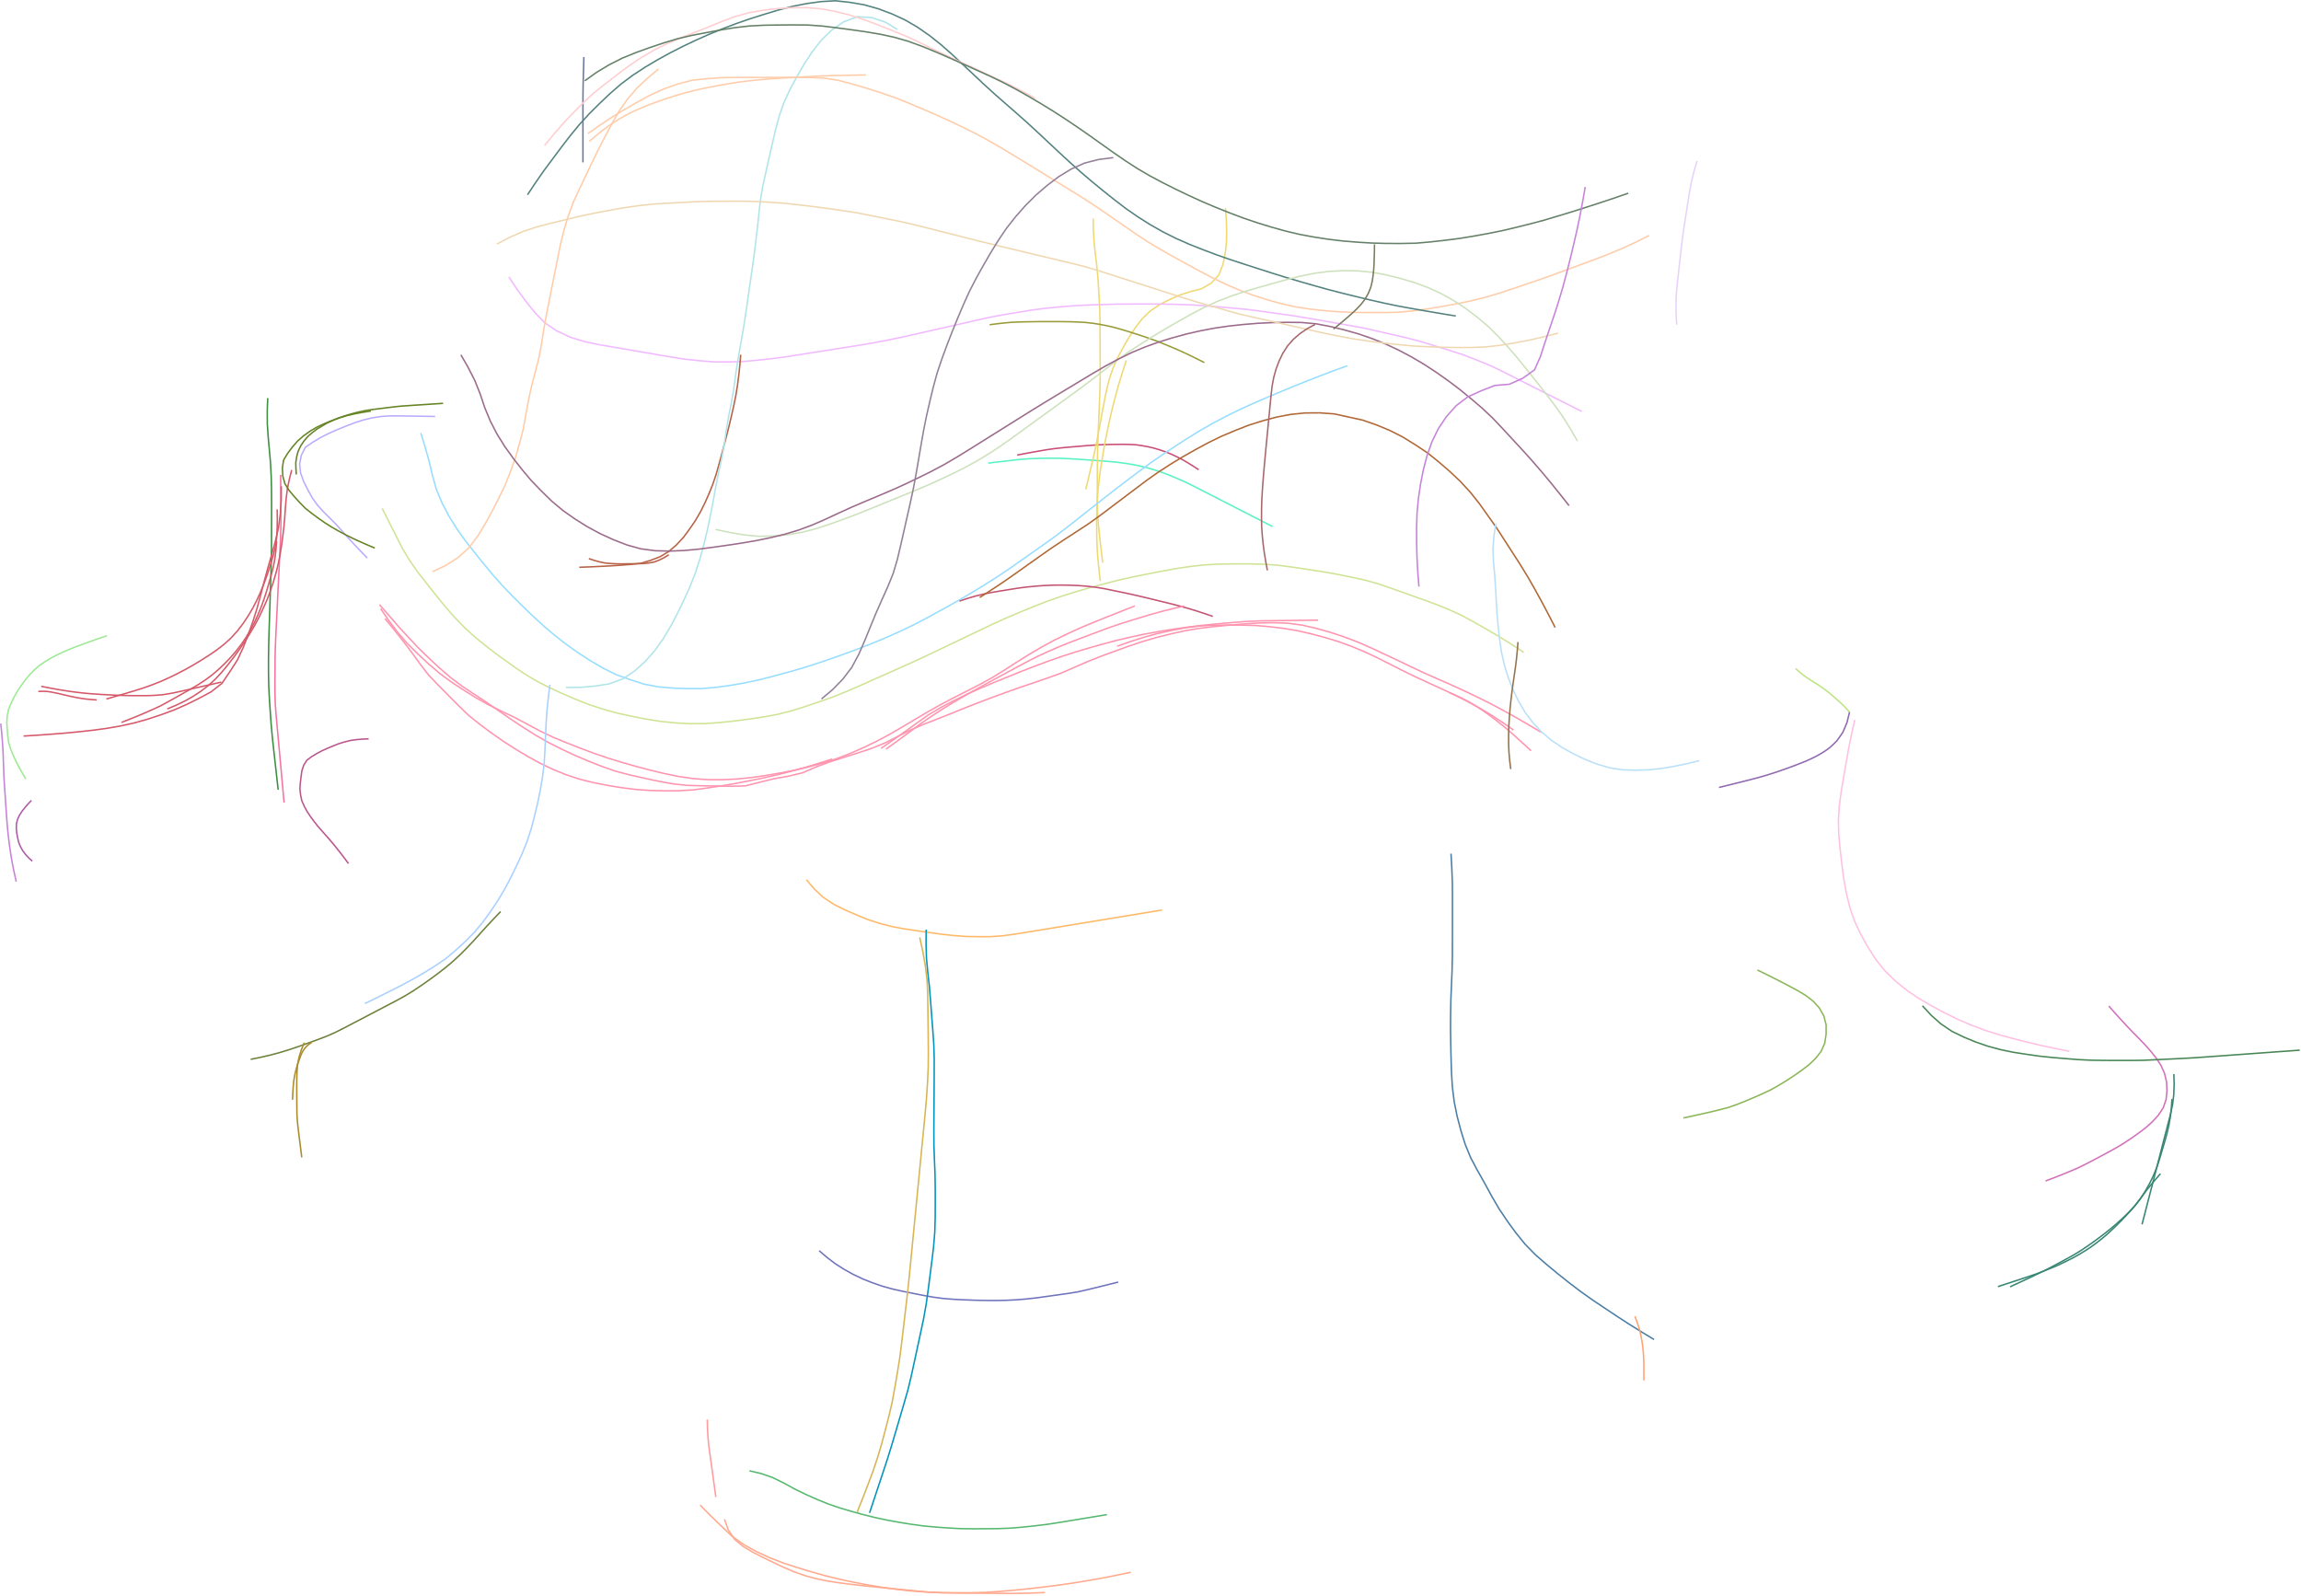 <?xml version="1.0" encoding="utf-8" ?>
<svg baseProfile="full" height="543.527" version="1.1" viewBox="0,0,783.527,543.527" width="783.527" xmlns="http://www.w3.org/2000/svg" xmlns:ev="http://www.w3.org/2001/xml-events" xmlns:xlink="http://www.w3.org/1999/xlink"><defs><style type="text/css"><![CDATA[
	.background { fill: white; }
	.line { stroke: firebrick; stroke-width: .1mm; }
	.blacksquare { fill: indigo; }
	.whitesquare { fill: white; }
]]></style></defs><rect class="background" height="100%" width="100%" x="0" y="0" /><path d="M 0.264 246.384 L 0.443 248.18 L 0.613 249.976 L 0.761 251.775 L 0.89 253.575 L 1.003 255.377 L 1.077 257.18 L 1.139 258.984 L 1.203 260.788 L 1.269 262.591 L 1.342 264.395 L 1.437 266.197 L 1.558 267.998 L 1.68 269.798 L 1.802 271.599 L 1.924 273.4 L 2.047 275.201 L 2.169 277.001 L 2.299 278.802 L 2.441 280.601 L 2.608 282.398 L 2.789 284.194 L 3.001 285.986 L 3.222 287.777 L 3.475 289.564 L 3.745 291.349 L 4.054 293.127 L 4.388 294.901 L 4.744 296.67 L 5.13 298.433 L 5.523 300.195" fill="none" id="0" stroke="#c583d9" stroke-width="0.5" /><path d="M 95.571 161.699 L 95.589 165.425 L 95.608 169.151 L 95.627 172.878 L 95.645 176.604 L 95.623 180.331 L 95.491 184.055 L 95.316 187.777 L 95.135 191.499 L 94.955 195.222 L 94.774 198.944 L 94.594 202.666 L 94.413 206.388 L 94.233 210.11 L 94.052 213.832 L 93.873 217.554 L 93.73 221.278 L 93.662 225.004 L 93.641 228.73 L 93.621 232.457 L 93.626 236.183 L 93.747 239.908 L 94.034 243.623 L 94.372 247.335 L 94.709 251.046 L 95.047 254.757 L 95.385 258.468 L 95.723 262.179 L 96.06 265.89 L 96.398 269.602 L 96.736 273.313" fill="none" id="1" stroke="#f375a0" stroke-width="0.5" /><path d="M 8.799 265.258 L 7.625 263.283 L 6.502 261.281 L 5.448 259.24 L 4.478 257.158 L 3.607 255.037 L 2.958 252.834 L 2.641 250.57 L 2.472 248.279 L 2.306 245.988 L 2.471 243.718 L 2.926 241.467 L 3.827 239.356 L 4.831 237.294 L 5.972 235.3 L 7.257 233.398 L 8.608 231.541 L 10.062 229.763 L 11.679 228.141 L 13.4 226.621 L 15.298 225.327 L 17.259 224.138 L 19.289 223.063 L 21.368 222.086 L 23.468 221.159 L 25.604 220.313 L 27.757 219.512 L 29.916 218.73 L 32.08 217.959 L 34.249 217.202 L 36.421 216.454" fill="none" id="2" stroke="#9de993" stroke-width="0.5" /><path d="M 11.004 293.226 L 10.41 292.69 L 9.817 292.154 L 9.271 291.569 L 8.726 290.984 L 8.247 290.344 L 7.769 289.703 L 7.37 289.01 L 6.973 288.316 L 6.669 287.576 L 6.367 286.836 L 6.184 286.057 L 6.001 285.279 L 5.858 284.492 L 5.716 283.705 L 5.634 282.91 L 5.552 282.114 L 5.574 281.315 L 5.6 280.516 L 5.793 279.74 L 5.988 278.964 L 6.33 278.241 L 6.673 277.519 L 7.11 276.85 L 7.549 276.181 L 8.045 275.554 L 8.542 274.927 L 9.065 274.322 L 9.589 273.718 L 10.139 273.137 L 10.689 272.557" fill="none" id="3" stroke="#ad5ba7" stroke-width="0.5" /><path d="M 336.516 157.683 L 339.882 157.285 L 343.25 156.909 L 346.615 156.506 L 349.992 156.227 L 353.378 156.09 L 356.766 156.023 L 360.155 156.037 L 363.541 156.161 L 366.924 156.364 L 370.306 156.598 L 373.686 156.836 L 377.066 157.086 L 380.44 157.402 L 383.799 157.856 L 387.137 158.441 L 390.433 159.229 L 393.683 160.19 L 396.887 161.295 L 400.03 162.56 L 403.135 163.918 L 406.183 165.398 L 409.201 166.939 L 412.218 168.484 L 415.235 170.028 L 418.252 171.573 L 421.268 173.118 L 424.285 174.663 L 427.302 176.207 L 430.318 177.752 L 433.335 179.297" fill="none" id="4" stroke="#58f2c3" stroke-width="0.5" /><path d="M 346.374 154.943 L 348.468 154.546 L 350.564 154.159 L 352.662 153.784 L 354.76 153.413 L 356.862 153.064 L 358.973 152.771 L 361.091 152.533 L 363.211 152.324 L 365.335 152.143 L 367.458 151.964 L 369.582 151.788 L 371.707 151.622 L 373.833 151.484 L 375.962 151.393 L 378.093 151.347 L 380.224 151.316 L 382.355 151.296 L 384.485 151.34 L 386.613 151.433 L 388.725 151.723 L 390.82 152.099 L 392.898 152.573 L 394.936 153.193 L 396.951 153.883 L 398.926 154.683 L 400.849 155.598 L 402.744 156.573 L 404.583 157.649 L 406.389 158.78 L 408.17 159.951" fill="none" id="5" stroke="#c94e76" stroke-width="0.5" /><path d="M 255.193 500.817 L 259.26 501.779 L 263.2 503.16 L 266.942 505.017 L 270.608 507.025 L 274.369 508.849 L 278.183 510.562 L 282.058 512.128 L 286.015 513.474 L 290.023 514.662 L 294.056 515.766 L 298.115 516.767 L 302.204 517.639 L 306.316 518.393 L 310.445 519.051 L 314.588 519.608 L 318.751 519.993 L 322.922 520.292 L 327.096 520.514 L 331.276 520.572 L 335.457 520.553 L 339.638 520.514 L 343.815 520.366 L 347.982 520.026 L 352.14 519.593 L 356.291 519.093 L 360.424 518.464 L 364.55 517.786 L 368.675 517.106 L 372.8 516.426 L 376.925 515.746" fill="none" id="6" stroke="#57b870" stroke-width="0.5" /><path d="M 718.091 342.549 L 720.064 344.804 L 722.063 347.035 L 724.096 349.235 L 726.169 351.399 L 728.27 353.535 L 730.348 355.693 L 732.34 357.928 L 734.2 360.274 L 735.85 362.775 L 737.06 365.508 L 737.741 368.395 L 737.894 371.375 L 737.591 374.356 L 736.631 377.19 L 735.017 379.667 L 733.001 381.875 L 730.788 383.893 L 728.4 385.702 L 725.959 387.439 L 723.465 389.098 L 720.915 390.669 L 718.292 392.117 L 715.653 393.536 L 713.01 394.946 L 710.354 396.333 L 707.661 397.647 L 704.91 398.832 L 702.139 399.971 L 699.352 401.07 L 696.547 402.124" fill="none" id="7" stroke="#d271bb" stroke-width="0.5" /><path d="M 91.161 135.573 L 91.004 140.022 L 91.031 144.474 L 91.329 148.916 L 91.738 153.35 L 92.122 157.785 L 92.348 162.232 L 92.447 166.683 L 92.474 171.135 L 92.473 175.588 L 92.466 180.04 L 92.454 184.493 L 92.409 188.945 L 92.31 193.396 L 92.175 197.847 L 92.032 202.297 L 91.888 206.747 L 91.745 211.197 L 91.604 215.648 L 91.486 220.098 L 91.425 224.55 L 91.427 229.003 L 91.513 233.454 L 91.73 237.901 L 92.023 242.344 L 92.343 246.785 L 92.755 251.218 L 93.239 255.644 L 93.732 260.069 L 94.226 264.494 L 94.72 268.919" fill="none" id="8" stroke="#3d8e43" stroke-width="0.5" /><path d="M 94.374 173.462 L 94.441 176.644 L 94.377 179.825 L 94.216 183.003 L 93.773 186.146 L 93.021 189.236 L 92.103 192.283 L 91.127 195.312 L 90.047 198.306 L 88.865 201.261 L 87.564 204.164 L 86.109 206.993 L 84.498 209.735 L 82.732 212.381 L 80.792 214.901 L 78.653 217.257 L 76.297 219.397 L 73.779 221.34 L 71.151 223.133 L 68.467 224.842 L 65.741 226.485 L 62.966 228.042 L 60.143 229.51 L 57.28 230.901 L 54.369 232.185 L 51.406 233.347 L 48.401 234.392 L 45.365 235.345 L 42.314 236.25 L 39.26 237.146 L 36.201 238.021" fill="none" id="9" stroke="#d55969" stroke-width="0.5" /><path d="M 94.185 184.305 L 93.974 187.195 L 93.629 190.071 L 93.095 192.915 L 92.387 195.724 L 91.586 198.509 L 90.781 201.292 L 89.892 204.05 L 88.897 206.77 L 87.789 209.447 L 86.582 212.081 L 85.225 214.641 L 83.732 217.122 L 82.094 219.51 L 80.317 221.797 L 78.414 223.982 L 76.402 226.067 L 74.299 228.06 L 72.084 229.923 L 69.754 231.643 L 67.326 233.223 L 64.825 234.688 L 62.305 236.118 L 59.779 237.537 L 57.248 238.947 L 54.702 240.331 L 52.071 241.545 L 49.423 242.722 L 46.755 243.852 L 44.068 244.935 L 41.366 245.982" fill="none" id="10" stroke="#d55969" stroke-width="0.5" /><path d="M 95.791 165.596 L 95.757 170.328 L 95.446 175.049 L 94.83 179.739 L 93.757 184.343 L 92.484 188.9 L 91.195 193.453 L 89.954 198.019 L 88.76 202.598 L 87.519 207.163 L 86.103 211.677 L 84.506 216.131 L 82.8 220.543 L 80.791 224.82 L 78.22 228.792 L 75.56 232.705 L 71.826 235.613 L 67.657 237.838 L 63.417 239.941 L 59.079 241.826 L 54.637 243.451 L 50.142 244.928 L 45.586 246.199 L 40.967 247.216 L 36.305 248.021 L 31.616 248.655 L 26.912 249.17 L 22.202 249.625 L 17.485 250 L 12.766 250.338 L 8.043 250.636" fill="none" id="11" stroke="#d55969" stroke-width="0.5" /><path d="M 99.319 160.045 L 98.524 163.179 L 97.877 166.346 L 97.464 169.55 L 97.194 172.771 L 96.971 175.997 L 96.702 179.217 L 96.309 182.426 L 95.888 185.632 L 95.37 188.823 L 94.742 191.994 L 93.971 195.133 L 93.058 198.233 L 92.032 201.298 L 90.897 204.324 L 89.569 207.272 L 88.189 210.196 L 86.67 213.049 L 85.016 215.825 L 83.283 218.555 L 81.469 221.23 L 79.558 223.837 L 77.585 226.398 L 75.515 228.881 L 73.321 231.256 L 70.93 233.428 L 68.37 235.396 L 65.669 237.167 L 62.851 238.748 L 59.937 240.148 L 56.956 241.399" fill="none" id="12" stroke="#d55969" stroke-width="0.5" /><path d="M 14.027 233.699 L 16.056 234.101 L 18.087 234.49 L 20.123 234.853 L 22.166 235.176 L 24.211 235.481 L 26.263 235.741 L 28.317 235.98 L 30.376 236.177 L 32.438 236.333 L 34.502 236.468 L 36.567 236.579 L 38.633 236.681 L 40.699 236.768 L 42.767 236.826 L 44.834 236.87 L 46.902 236.882 L 48.971 236.879 L 51.038 236.848 L 53.103 236.74 L 55.166 236.593 L 57.21 236.275 L 59.245 235.911 L 61.263 235.459 L 63.28 235.004 L 65.297 234.546 L 67.314 234.088 L 69.331 233.631 L 71.348 233.173 L 73.365 232.715 L 75.382 232.258" fill="none" id="13" stroke="#d55969" stroke-width="0.5" /><path d="M 13.051 235.447 L 13.722 235.422 L 14.393 235.397 L 15.065 235.407 L 15.736 235.418 L 16.403 235.499 L 17.069 235.58 L 17.728 235.708 L 18.388 235.837 L 19.046 235.968 L 19.705 236.099 L 20.358 236.255 L 21.011 236.412 L 21.665 236.563 L 22.32 236.714 L 22.974 236.866 L 23.628 237.018 L 24.285 237.158 L 24.942 237.298 L 25.599 237.432 L 26.257 237.567 L 26.92 237.674 L 27.583 237.782 L 28.247 237.881 L 28.912 237.98 L 29.579 238.055 L 30.246 238.13 L 30.915 238.185 L 31.585 238.241 L 32.925 238.328" fill="none" id="14" stroke="#d55969" stroke-width="0.5" /><path d="M 374.658 197.864 L 374.364 195.336 L 374.099 192.805 L 373.863 190.272 L 373.659 187.735 L 373.538 185.193 L 373.466 182.65 L 373.436 180.105 L 373.43 177.56 L 373.458 175.016 L 373.532 172.472 L 373.659 169.931 L 373.865 167.394 L 374.113 164.862 L 374.404 162.334 L 374.744 159.812 L 375.136 157.298 L 375.543 154.786 L 375.976 152.278 L 376.447 149.777 L 376.951 147.283 L 377.47 144.792 L 378.007 142.304 L 378.586 139.826 L 379.207 137.359 L 379.851 134.896 L 380.513 132.439 L 381.212 129.993 L 381.958 127.56 L 382.736 125.137 L 383.54 122.722" fill="none" id="15" stroke="#eed973" stroke-width="0.5" /><path d="M 372.233 74.415 L 372.321 78.327 L 372.536 82.233 L 372.929 86.126 L 373.413 90.008 L 373.802 93.901 L 374.063 97.805 L 374.291 101.711 L 374.484 105.618 L 374.565 109.53 L 374.591 113.442 L 374.606 117.355 L 374.622 121.268 L 374.637 125.18 L 374.624 129.093 L 374.535 133.004 L 374.389 136.914 L 374.23 140.823 L 374.071 144.732 L 373.912 148.642 L 373.771 152.552 L 373.689 156.463 L 373.664 160.376 L 373.652 164.288 L 373.64 168.201 L 373.648 172.114 L 373.785 176.023 L 374.133 179.92 L 374.568 183.808 L 375.013 187.695 L 375.477 191.58" fill="none" id="16" stroke="#eed973" stroke-width="0.5" /><path d="M 417.303 70.848 L 417.588 74.701 L 417.694 78.562 L 417.628 82.424 L 417.208 86.263 L 416.45 90.049 L 415.023 93.625 L 412.445 96.43 L 409.119 98.334 L 405.398 99.283 L 401.732 100.466 L 398.198 102.02 L 394.764 103.787 L 391.59 105.965 L 388.845 108.66 L 386.489 111.714 L 384.398 114.96 L 382.455 118.298 L 380.634 121.704 L 379.051 125.223 L 377.8 128.874 L 376.847 132.616 L 376.077 136.401 L 375.367 140.198 L 374.662 143.997 L 373.953 147.794 L 373.217 151.587 L 372.404 155.363 L 371.521 159.124 L 370.629 162.883 L 369.713 166.636" fill="none" id="17" stroke="#eed973" stroke-width="0.5" /><path d="M 274.595 299.557 L 277.336 302.774 L 280.443 305.633 L 283.97 307.96 L 287.753 309.844 L 291.635 311.518 L 295.541 313.131 L 299.562 314.433 L 303.658 315.479 L 307.81 316.27 L 311.992 316.889 L 316.175 317.495 L 320.362 318.075 L 324.563 318.546 L 328.778 318.864 L 333.005 318.944 L 337.232 318.937 L 341.449 318.656 L 345.635 318.069 L 349.81 317.405 L 353.982 316.721 L 358.153 316.037 L 362.325 315.353 L 366.496 314.669 L 370.668 313.985 L 374.839 313.3 L 379.011 312.616 L 383.182 311.932 L 387.354 311.248 L 391.526 310.564 L 395.697 309.88" fill="none" id="18" stroke="#fdb968" stroke-width="0.5" /><path d="M 278.941 425.888 L 281.635 428.186 L 284.455 430.328 L 287.441 432.231 L 290.539 433.945 L 293.734 435.471 L 297.025 436.772 L 300.372 437.93 L 303.779 438.889 L 307.233 439.666 L 310.705 440.365 L 314.179 441.05 L 317.664 441.679 L 321.173 442.146 L 324.702 442.427 L 328.239 442.602 L 331.777 442.733 L 335.318 442.815 L 338.859 442.832 L 342.399 442.779 L 345.936 442.612 L 349.465 442.316 L 352.984 441.926 L 356.492 441.442 L 360 440.956 L 363.506 440.463 L 367.001 439.899 L 370.455 439.115 L 373.895 438.274 L 377.333 437.428 L 380.768 436.565" fill="none" id="19" stroke="#6f73bc" stroke-width="0.5" /><path d="M 611.445 227.651 L 612.029 228.182 L 612.613 228.713 L 613.219 229.218 L 613.826 229.721 L 614.469 230.179 L 615.113 230.635 L 615.772 231.069 L 616.43 231.504 L 617.096 231.927 L 617.763 232.349 L 618.432 232.766 L 619.102 233.184 L 619.753 233.629 L 620.404 234.074 L 621.041 234.541 L 621.677 235.007 L 622.299 235.492 L 622.922 235.978 L 623.524 236.488 L 624.125 236.998 L 624.724 237.512 L 625.322 238.027 L 625.911 238.552 L 626.5 239.077 L 627.076 239.617 L 627.65 240.157 L 628.198 240.725 L 628.744 241.295 L 629.272 241.881 L 629.801 242.466" fill="none" id="20" stroke="#bee481" stroke-width="0.5" /><path d="M 629.801 242.466 L 629.369 244.232 L 628.936 245.997 L 628.239 247.674 L 627.522 249.344 L 626.498 250.84 L 625.43 252.31 L 624.139 253.58 L 622.784 254.791 L 621.306 255.837 L 619.756 256.786 L 618.165 257.661 L 616.528 258.45 L 614.874 259.202 L 613.182 259.867 L 611.489 260.527 L 609.783 261.155 L 608.078 261.783 L 606.362 262.382 L 604.645 262.981 L 602.914 263.533 L 601.179 264.074 L 599.431 264.572 L 597.676 265.047 L 595.918 265.507 L 594.156 265.953 L 592.393 266.397 L 590.63 266.838 L 588.866 267.277 L 587.101 267.708 L 585.335 268.139" fill="none" id="21" stroke="#8f6aaf" stroke-width="0.5" /><path d="M 598.406 330.289 L 601.215 331.661 L 604.013 333.055 L 606.796 334.479 L 609.564 335.933 L 612.322 337.407 L 614.99 339.035 L 617.457 340.945 L 619.534 343.241 L 621.045 345.941 L 621.826 348.967 L 621.824 352.094 L 621.366 355.175 L 620.132 357.977 L 618.213 360.428 L 615.949 362.584 L 613.461 364.477 L 610.9 366.268 L 608.285 367.982 L 605.619 369.612 L 602.888 371.135 L 600.055 372.456 L 597.198 373.726 L 594.321 374.95 L 591.416 376.101 L 588.461 377.123 L 585.437 377.917 L 582.397 378.644 L 579.349 379.34 L 576.297 380.019 L 573.24 380.675" fill="none" id="22" stroke="#8bb658" stroke-width="0.5" /><path d="M 125.051 189.998 L 122.896 187.772 L 120.761 185.527 L 118.663 183.247 L 116.594 180.941 L 114.525 178.635 L 112.343 176.435 L 110.133 174.264 L 108.072 171.961 L 106.277 169.444 L 104.792 166.725 L 103.401 163.956 L 102.35 161.05 L 102.02 158.033 L 102.601 155.026 L 104.009 152.283 L 106.566 150.534 L 109.231 148.956 L 111.991 147.555 L 114.824 146.303 L 117.697 145.143 L 120.587 144.027 L 123.53 143.06 L 126.533 142.319 L 129.589 141.837 L 132.679 141.61 L 135.778 141.628 L 138.876 141.665 L 141.974 141.709 L 145.072 141.756 L 148.17 141.809" fill="none" id="23" stroke="#bbabff" stroke-width="0.5" /><path d="M 126.28 139.966 L 123.576 140.382 L 120.888 140.889 L 118.221 141.493 L 115.6 142.275 L 113.028 143.203 L 110.496 144.235 L 108.014 145.387 L 105.654 146.766 L 103.43 148.343 L 101.367 150.14 L 99.574 152.206 L 97.929 154.385 L 96.551 156.713 L 96.144 159.418 L 96.299 162.129 L 97.015 164.711 L 98.476 167.024 L 100.233 169.118 L 102.078 171.136 L 103.995 173.088 L 106.136 174.79 L 108.333 176.419 L 110.58 177.979 L 112.889 179.446 L 115.261 180.807 L 117.672 182.098 L 120.124 183.313 L 122.609 184.456 L 125.113 185.558 L 127.634 186.62" fill="none" id="24" stroke="#658424" stroke-width="0.5" /><path d="M 100.894 161.58 L 100.77 159.568 L 100.719 157.56 L 101.019 155.566 L 101.531 153.638 L 102.402 151.821 L 103.507 150.155 L 104.819 148.625 L 106.338 147.314 L 107.942 146.094 L 109.666 145.052 L 111.411 144.044 L 113.24 143.198 L 115.089 142.398 L 116.997 141.749 L 118.919 141.143 L 120.859 140.598 L 122.821 140.138 L 124.796 139.737 L 126.791 139.453 L 128.791 139.204 L 130.791 138.955 L 132.792 138.709 L 134.794 138.473 L 136.798 138.268 L 138.81 138.134 L 140.821 138.001 L 142.832 137.869 L 144.844 137.737 L 146.855 137.606 L 148.867 137.475 L 150.878 137.344" fill="none" id="25" stroke="#658424" stroke-width="0.5" /><path d="M 173.303 94.305 L 176.023 98.47 L 178.976 102.473 L 182.071 106.367 L 185.542 109.929 L 189.67 112.705 L 194.166 114.832 L 198.924 116.281 L 203.788 117.325 L 208.69 118.167 L 213.593 119.007 L 218.496 119.848 L 223.399 120.689 L 228.301 121.528 L 233.215 122.304 L 238.162 122.827 L 243.12 123.222 L 248.094 123.24 L 253.067 123.105 L 258.019 122.638 L 262.965 122.103 L 267.896 121.456 L 272.81 120.681 L 277.724 119.907 L 282.637 119.132 L 287.551 118.358 L 292.464 117.583 L 297.367 116.742 L 302.251 115.8 L 307.128 114.819 L 311.979 113.718 L 316.83 112.617 L 321.681 111.516 L 326.532 110.415 L 331.383 109.314 L 336.234 108.214 L 341.116 107.263 L 346.023 106.449 L 350.931 105.637 L 355.864 104.997 L 360.812 104.483 L 365.771 104.105 L 370.739 103.847 L 375.711 103.702 L 380.683 103.557 L 385.657 103.517 L 390.632 103.517 L 395.606 103.528 L 400.579 103.641 L 405.55 103.813 L 410.515 104.117 L 415.471 104.546 L 420.427 104.974 L 425.38 105.434 L 430.308 106.113 L 435.234 106.798 L 440.161 107.483 L 445.07 108.288 L 449.97 109.146 L 454.869 110.006 L 459.769 110.865 L 464.66 111.768 L 469.512 112.865 L 474.361 113.975 L 479.209 115.086 L 484.014 116.375 L 488.772 117.825 L 493.528 119.284 L 498.259 120.818 L 502.901 122.608 L 507.501 124.5 L 511.978 126.667 L 516.42 128.907 L 520.861 131.147 L 525.302 133.388 L 529.744 135.628 L 534.185 137.868 L 538.626 140.108" fill="none" id="26" stroke="#f1b9ff" stroke-width="0.5" /><path d="M 336.988 110.58 L 339.488 110.248 L 341.992 109.965 L 344.503 109.739 L 347.022 109.637 L 349.542 109.578 L 352.063 109.537 L 354.584 109.503 L 357.105 109.497 L 359.627 109.504 L 362.148 109.525 L 364.669 109.562 L 367.188 109.652 L 369.704 109.804 L 372.209 110.088 L 374.698 110.483 L 377.172 110.963 L 379.625 111.546 L 382.051 112.233 L 384.464 112.962 L 386.866 113.726 L 389.261 114.513 L 391.645 115.334 L 394.015 116.193 L 396.353 117.138 L 398.684 118.097 L 401.004 119.083 L 403.301 120.122 L 405.577 121.207 L 407.84 122.318 L 410.091 123.454" fill="none" id="27" stroke="#989c37" stroke-width="0.5" /><path d="M 125.524 251.58 L 123.468 251.675 L 121.419 251.842 L 119.381 252.129 L 117.387 252.624 L 115.416 253.211 L 113.503 253.97 L 111.605 254.766 L 109.725 255.602 L 107.911 256.573 L 106.144 257.62 L 104.499 258.858 L 103.441 260.516 L 102.791 262.469 L 102.508 264.507 L 102.276 266.551 L 102.119 268.603 L 102.346 270.634 L 102.766 272.644 L 103.601 274.525 L 104.574 276.33 L 105.717 278.042 L 106.944 279.693 L 108.21 281.315 L 109.563 282.866 L 110.924 284.41 L 112.291 285.948 L 113.606 287.531 L 114.905 289.127 L 116.175 290.746 L 117.423 292.383 L 118.658 294.029" fill="none" id="28" stroke="#bb568c" stroke-width="0.5" /><path d="M 130.154 173.132 L 132.396 177.595 L 134.653 182.051 L 136.895 186.515 L 139.459 190.801 L 142.331 194.887 L 145.401 198.828 L 148.505 202.741 L 151.664 206.61 L 154.952 210.37 L 158.445 213.939 L 162.149 217.289 L 166.04 220.42 L 170.03 223.425 L 174.082 226.345 L 178.194 229.181 L 182.464 231.77 L 186.903 234.057 L 191.445 236.133 L 196.029 238.118 L 200.677 239.945 L 205.419 241.509 L 210.236 242.825 L 215.114 243.896 L 220.015 244.858 L 224.947 245.648 L 229.915 246.142 L 234.902 246.419 L 239.894 246.403 L 244.874 246.05 L 249.842 245.535 L 254.796 244.897 L 259.738 244.171 L 264.65 243.275 L 269.492 242.06 L 274.255 240.56 L 278.987 238.96 L 283.691 237.283 L 288.327 235.427 L 292.906 233.432 L 297.47 231.4 L 302.033 229.369 L 306.595 227.336 L 311.149 225.282 L 315.68 223.181 L 320.192 221.038 L 324.699 218.883 L 329.205 216.728 L 333.711 214.573 L 338.224 212.433 L 342.774 210.373 L 347.374 208.426 L 351.994 206.528 L 356.647 204.713 L 361.363 203.07 L 366.123 201.557 L 370.922 200.172 L 375.742 198.862 L 380.578 197.612 L 385.45 196.513 L 390.347 195.528 L 395.249 194.568 L 400.16 193.659 L 405.099 192.917 L 410.061 192.366 L 415.048 192.089 L 420.042 192.013 L 425.037 192.004 L 430.03 192.11 L 435.011 192.454 L 439.966 193.089 L 444.906 193.828 L 449.842 194.592 L 454.764 195.44 L 459.662 196.417 L 464.543 197.479 L 469.357 198.803 L 474.077 200.438 L 478.784 202.11 L 483.49 203.784 L 488.186 205.487 L 492.831 207.322 L 497.383 209.376 L 501.78 211.746 L 506.12 214.22 L 510.428 216.747 L 514.676 219.374 L 518.847 222.124" fill="none" id="29" stroke="#cfe395" stroke-width="0.5" /><path d="M 326.658 204.691 L 329.448 203.763 L 332.268 202.936 L 335.123 202.24 L 338.007 201.675 L 340.908 201.197 L 343.809 200.72 L 346.713 200.261 L 349.629 199.887 L 352.554 199.598 L 355.486 199.385 L 358.422 199.251 L 361.362 199.218 L 364.302 199.269 L 367.239 199.395 L 370.17 199.616 L 373.088 199.961 L 375.988 200.439 L 378.869 201.026 L 381.748 201.619 L 384.624 202.23 L 387.492 202.876 L 390.353 203.553 L 393.21 204.245 L 396.067 204.941 L 398.922 205.642 L 401.768 206.377 L 404.599 207.171 L 407.411 208.026 L 410.207 208.935 L 412.988 209.888" fill="none" id="30" stroke="#c45372" stroke-width="0.5" /><path d="M 131.099 210.643 L 134.184 214.404 L 137.206 218.216 L 140.149 222.088 L 142.993 226.035 L 145.965 229.885 L 149.33 233.398 L 152.753 236.854 L 156.177 240.309 L 159.681 243.683 L 163.485 246.714 L 167.386 249.62 L 171.374 252.406 L 175.462 255.041 L 179.633 257.544 L 183.898 259.883 L 188.284 261.987 L 192.791 263.816 L 197.416 265.323 L 202.135 266.504 L 206.909 267.437 L 211.71 268.218 L 216.536 268.822 L 221.389 269.161 L 226.251 269.289 L 231.116 269.255 L 235.972 268.979 L 240.792 268.325 L 245.601 267.593 L 250.399 266.794 L 255.172 265.854 L 259.941 264.897 L 264.684 263.818 L 269.396 262.609 L 274.089 261.333 L 278.748 259.933 L 283.382 258.454" fill="none" id="31" stroke="#ff94af" stroke-width="0.5" /><path d="M 129.618 207.265 L 132.425 211.366 L 135.434 215.322 L 138.669 219.095 L 142.203 222.588 L 145.832 225.983 L 149.609 229.212 L 153.605 232.165 L 157.755 234.898 L 161.966 237.537 L 166.296 239.974 L 170.753 242.17 L 175.244 244.298 L 179.629 246.635 L 184.01 248.979 L 188.502 251.103 L 193.097 252.993 L 197.721 254.815 L 202.374 256.56 L 207.08 258.155 L 211.828 259.62 L 216.61 260.972 L 221.413 262.247 L 226.245 263.409 L 231.114 264.401 L 236.028 265.124 L 240.98 265.486 L 245.948 265.512 L 250.909 265.262 L 255.854 264.77 L 260.771 264.057 L 265.669 263.216 L 270.545 262.263 L 275.382 261.125 L 280.178 259.825 L 284.913 258.322 L 289.549 256.539 L 294.095 254.531 L 298.572 252.377 L 302.957 250.04 L 307.252 247.541 L 311.522 244.998 L 315.801 242.47 L 320.124 240.021 L 324.522 237.706 L 328.954 235.458 L 333.38 233.197 L 337.738 230.811 L 341.967 228.202 L 346.147 225.514 L 350.361 222.88 L 354.642 220.356 L 359.008 217.982 L 363.481 215.818 L 367.995 213.74 L 372.584 211.831 L 377.197 209.983 L 381.813 208.142 L 386.437 206.321" fill="none" id="32" stroke="#ff94af" stroke-width="0.5" /><path d="M 301.681 255.1 L 304.755 252.888 L 307.815 250.657 L 310.848 248.39 L 313.896 246.144 L 317.019 244.002 L 320.186 241.926 L 323.401 239.926 L 326.652 237.984 L 329.93 236.088 L 333.236 234.242 L 336.561 232.429 L 339.889 230.623 L 343.218 228.818 L 346.548 227.014 L 349.889 225.231 L 353.269 223.526 L 356.702 221.929 L 360.171 220.411 L 363.68 218.988 L 367.217 217.635 L 370.76 216.297 L 374.302 214.96 L 377.853 213.644 L 381.437 212.421 L 385.049 211.286 L 388.671 210.181 L 392.297 209.09 L 395.952 208.098 L 399.627 207.187 L 403.319 206.344" fill="none" id="33" stroke="#ff94af" stroke-width="0.5" /><path d="M 300.012 254.817 L 304.07 252.002 L 308.107 249.159 L 312.113 246.271 L 316.137 243.412 L 320.391 240.907 L 324.752 238.591 L 329.194 236.434 L 333.693 234.398 L 338.247 232.489 L 342.818 230.62 L 347.395 228.766 L 351.994 226.969 L 356.621 225.246 L 361.279 223.607 L 365.977 222.085 L 370.707 220.669 L 375.458 219.321 L 380.231 218.054 L 385.036 216.917 L 389.868 215.904 L 394.724 215.005 L 399.601 214.236 L 404.49 213.537 L 409.391 212.935 L 414.305 212.452 L 419.224 212.015 L 424.147 211.63 L 429.08 211.418 L 434.018 211.344 L 438.955 211.283 L 443.893 211.223 L 448.831 211.163" fill="none" id="34" stroke="#ff94af" stroke-width="0.5" /><path d="M 380.421 220.045 L 384.94 218.444 L 389.51 216.995 L 394.135 215.737 L 398.814 214.693 L 403.521 213.788 L 408.273 213.175 L 413.058 212.895 L 417.852 212.841 L 422.646 212.854 L 427.436 212.982 L 432.213 213.379 L 436.971 213.955 L 441.698 214.742 L 446.372 215.8 L 451.005 217.032 L 455.592 218.421 L 460.101 220.045 L 464.525 221.889 L 468.867 223.919 L 473.15 226.073 L 477.424 228.244 L 481.731 230.348 L 486.081 232.363 L 490.44 234.359 L 494.783 236.389 L 499.072 238.531 L 503.296 240.797 L 507.417 243.245 L 511.441 245.851 L 515.382 248.58" fill="none" id="35" stroke="#ff94af" stroke-width="0.5" /><path d="M 493.713 235.943 L 494.763 236.38 L 495.811 236.823 L 496.845 237.296 L 497.874 237.781 L 498.886 238.299 L 499.888 238.837 L 500.873 239.407 L 501.85 239.99 L 502.818 240.586 L 503.778 241.197 L 504.731 241.817 L 505.667 242.464 L 506.597 243.119 L 507.51 243.797 L 508.421 244.479 L 509.32 245.176 L 510.218 245.875 L 511.105 246.586 L 511.99 247.301 L 512.865 248.028 L 513.734 248.761 L 514.595 249.505 L 515.447 250.259 L 516.288 251.024 L 517.13 251.79 L 517.971 252.556 L 518.812 253.322 L 519.653 254.088 L 520.494 254.854 L 521.335 255.62" fill="none" id="36" stroke="#ff94af" stroke-width="0.5" /><path d="M 129.209 205.872 L 132.492 209.615 L 135.733 213.394 L 139.117 217.046 L 142.522 220.679 L 146.089 224.151 L 149.739 227.537 L 153.516 230.78 L 157.499 233.762 L 161.658 236.497 L 165.809 239.246 L 169.893 242.092 L 173.994 244.916 L 178.146 247.663 L 182.356 250.32 L 186.677 252.789 L 191.118 255.038 L 195.629 257.143 L 200.203 259.108 L 204.836 260.93 L 209.534 262.567 L 214.344 263.847 L 219.202 264.939 L 224.069 265.988 L 228.964 266.885 L 233.911 267.426 L 238.888 267.568 L 243.866 267.653 L 248.844 267.73 L 253.821 267.598 L 258.646 266.37 L 263.478 265.171 L 268.382 264.315 L 273.225 263.164 L 277.784 261.19 L 282.449 259.461 L 287.188 257.936 L 291.938 256.443 L 296.666 254.884 L 301.274 253.01 L 305.714 250.766 L 310.159 248.525 L 314.726 246.55 L 319.365 244.743 L 323.994 242.91 L 328.608 241.038 L 333.242 239.22 L 337.904 237.471 L 342.577 235.751 L 347.266 234.081 L 351.984 232.488 L 356.694 230.876 L 361.371 229.173 L 365.943 227.202 L 370.504 225.208 L 375.137 223.384 L 379.81 221.665 L 384.489 219.965 L 389.215 218.398 L 393.996 217.009 L 398.828 215.808 L 403.69 214.736 L 408.602 213.926 L 413.546 213.344 L 418.503 212.883 L 423.464 212.456 L 428.432 212.141 L 433.409 212.034 L 438.383 212.197 L 443.312 212.841 L 448.163 213.944 L 452.953 215.3 L 457.68 216.858 L 462.333 218.627 L 466.893 220.619 L 471.401 222.732 L 475.912 224.841 L 480.398 226.999 L 484.896 229.133 L 489.453 231.138 L 494.015 233.132 L 498.537 235.215 L 503.033 237.354 L 507.49 239.572 L 511.892 241.899 L 516.238 244.329 L 520.544 246.827 L 524.831 249.36" fill="none" id="37" stroke="#ff94af" stroke-width="0.5" /><path d="M 654.626 342.478 L 657.632 345.75 L 660.964 348.689 L 664.65 351.166 L 668.643 353.117 L 672.75 354.813 L 676.952 356.258 L 681.243 357.413 L 685.595 358.315 L 689.987 358.993 L 694.387 359.619 L 698.807 360.085 L 703.236 360.45 L 707.666 360.805 L 712.105 361.014 L 716.549 361.077 L 720.993 361.093 L 725.438 361.1 L 729.881 361.04 L 734.321 360.83 L 738.76 360.621 L 743.199 360.41 L 747.636 360.149 L 752.069 359.837 L 756.502 359.517 L 760.935 359.197 L 765.368 358.877 L 769.8 358.556 L 774.233 358.236 L 778.666 357.916 L 783.099 357.596" fill="none" id="38" stroke="#488656" stroke-width="0.5" /><path d="M 631.571 245.132 L 630.492 249.989 L 629.487 254.863 L 628.622 259.763 L 627.779 264.667 L 626.957 269.575 L 626.299 274.507 L 626.002 279.472 L 626.143 284.442 L 626.622 289.393 L 627.184 294.338 L 627.834 299.271 L 628.719 304.165 L 629.897 308.998 L 631.521 313.692 L 633.65 318.182 L 636.073 322.528 L 638.742 326.722 L 641.855 330.587 L 645.417 334.054 L 649.277 337.187 L 653.395 339.972 L 657.694 342.477 L 662.075 344.836 L 666.541 347.029 L 671.105 349.009 L 675.758 350.769 L 680.499 352.28 L 685.298 353.595 L 690.116 354.836 L 694.962 355.967 L 699.826 357.017 L 704.705 357.998" fill="none" id="39" stroke="#ffc0e1" stroke-width="0.5" /><path d="M 170.469 310.399 L 168.149 312.826 L 165.852 315.275 L 163.603 317.768 L 161.356 320.262 L 159.053 322.705 L 156.682 325.082 L 154.217 327.36 L 151.647 329.519 L 148.995 331.577 L 146.29 333.565 L 143.546 335.499 L 140.756 337.367 L 137.892 339.117 L 134.95 340.734 L 131.974 342.29 L 128.999 343.846 L 126.024 345.401 L 123.049 346.957 L 120.074 348.513 L 117.098 350.069 L 114.097 351.573 L 111.022 352.916 L 107.885 354.111 L 104.728 355.252 L 101.564 356.376 L 98.384 357.452 L 95.173 358.432 L 91.927 359.29 L 88.656 360.045 L 85.366 360.714" fill="none" id="40" stroke="#6c8139" stroke-width="0.5" /><path d="M 187.256 233.155 L 186.696 237.617 L 186.247 242.092 L 185.943 246.578 L 185.758 251.071 L 185.566 255.564 L 185.284 260.051 L 184.744 264.515 L 184 268.949 L 183.091 273.353 L 182.055 277.729 L 180.911 282.078 L 179.538 286.357 L 177.862 290.527 L 175.985 294.613 L 174.016 298.656 L 171.92 302.634 L 169.616 306.494 L 167.129 310.239 L 164.497 313.885 L 161.642 317.356 L 158.482 320.549 L 155.16 323.579 L 151.726 326.482 L 148.006 328.998 L 144.182 331.365 L 140.282 333.603 L 136.313 335.717 L 132.302 337.751 L 128.276 339.753 L 124.233 341.722" fill="none" id="41" stroke="#a9d0ff" stroke-width="0.5" /><path d="M 106.154 354.927 L 105.569 355.335 L 104.992 355.752 L 104.465 356.233 L 103.964 356.738 L 103.539 357.31 L 103.145 357.902 L 102.804 358.529 L 102.509 359.176 L 102.257 359.843 L 102.01 360.512 L 101.767 361.182 L 101.527 361.854 L 101.289 362.526 L 101.093 363.211 L 100.903 363.899 L 100.722 364.589 L 100.546 365.279 L 100.4 365.978 L 100.26 366.677 L 100.138 367.379 L 100.032 368.084 L 99.953 368.793 L 99.886 369.503 L 99.83 370.214 L 99.784 370.925 L 99.744 371.637 L 99.705 372.349 L 99.668 373.061 L 99.635 373.774 L 99.602 374.486" fill="none" id="42" stroke="#a98c2c" stroke-width="0.5" /><path d="M 103.634 355.021 L 103.129 356.239 L 102.623 357.457 L 102.225 358.713 L 101.833 359.972 L 101.569 361.263 L 101.323 362.558 L 101.208 363.869 L 101.13 365.185 L 101.086 366.503 L 101.064 367.821 L 101.052 369.139 L 101.052 370.457 L 101.055 371.776 L 101.063 373.094 L 101.072 374.412 L 101.081 375.731 L 101.089 377.049 L 101.107 378.367 L 101.125 379.686 L 101.211 381.001 L 101.313 382.315 L 101.453 383.626 L 101.613 384.934 L 101.774 386.243 L 101.936 387.551 L 102.099 388.859 L 102.262 390.168 L 102.425 391.476 L 102.588 392.784 L 102.752 394.092" fill="none" id="43" stroke="#a98c2c" stroke-width="0.5" /><path d="M 315.382 316.517 L 315.338 321.434 L 315.48 326.348 L 315.939 331.243 L 316.493 336.128 L 316.884 341.029 L 317.259 345.931 L 317.633 350.833 L 317.98 355.737 L 318.112 360.651 L 318.108 365.568 L 318.08 370.484 L 318.052 375.4 L 318.024 380.317 L 317.996 385.233 L 318.02 390.149 L 318.198 395.062 L 318.394 399.975 L 318.465 404.891 L 318.469 409.807 L 318.45 414.723 L 318.3 419.637 L 317.898 424.537 L 317.314 429.419 L 316.69 434.295 L 316.066 439.172 L 315.388 444.041 L 314.534 448.883 L 313.513 453.692 L 312.477 458.498 L 311.44 463.304 L 310.395 468.108 L 309.262 472.892 L 307.915 477.62 L 306.527 482.336 L 305.139 487.053 L 303.744 491.767 L 302.295 496.465 L 300.756 501.135 L 299.207 505.801 L 297.658 510.467 L 296.107 515.132" fill="none" id="44" stroke="#0294bb" stroke-width="0.5" /><path d="M 313.177 319.187 L 314.245 324.034 L 315.093 328.924 L 315.679 333.852 L 315.903 338.81 L 315.97 343.773 L 316.023 348.736 L 316.076 353.699 L 316.118 358.663 L 316.07 363.625 L 315.837 368.583 L 315.512 373.536 L 315.089 378.481 L 314.616 383.422 L 314.134 388.362 L 313.653 393.302 L 313.172 398.242 L 312.691 403.182 L 312.21 408.122 L 311.728 413.062 L 311.247 418.002 L 310.766 422.943 L 310.285 427.883 L 309.801 432.823 L 309.295 437.76 L 308.743 442.693 L 308.166 447.623 L 307.586 452.552 L 307.005 457.481 L 306.372 462.404 L 305.588 467.305 L 304.755 472.198 L 303.873 477.082 L 302.758 481.917 L 301.523 486.725 L 300.252 491.523 L 298.836 496.28 L 297.267 500.988 L 295.515 505.632 L 293.728 510.263 L 291.886 514.872" fill="none" id="45" stroke="#d7b555" stroke-width="0.5" /><path d="M 494.091 290.675 L 494.365 295.645 L 494.553 300.619 L 494.586 305.597 L 494.583 310.575 L 494.578 315.553 L 494.572 320.531 L 494.554 325.508 L 494.453 330.485 L 494.246 335.458 L 494.046 340.432 L 493.95 345.409 L 493.925 350.386 L 493.999 355.363 L 494.111 360.34 L 494.258 365.316 L 494.569 370.282 L 495.191 375.218 L 496.176 380.093 L 497.438 384.907 L 498.92 389.658 L 500.808 394.252 L 503.147 398.643 L 505.593 402.978 L 507.97 407.352 L 510.48 411.646 L 513.256 415.777 L 516.184 419.801 L 519.322 423.661 L 522.791 427.223 L 526.549 430.487 L 530.384 433.661 L 534.274 436.767 L 538.238 439.777 L 542.298 442.656 L 546.431 445.431 L 550.575 448.188 L 554.753 450.894 L 558.974 453.532 L 563.225 456.124" fill="none" id="46" stroke="#4a7ea6" stroke-width="0.5" /><path d="M 556.695 448.181 L 556.96 448.873 L 557.225 449.566 L 557.47 450.266 L 557.716 450.965 L 557.931 451.675 L 558.147 452.384 L 558.346 453.099 L 558.545 453.813 L 558.698 454.538 L 558.852 455.264 L 558.987 455.993 L 559.123 456.722 L 559.227 457.456 L 559.331 458.19 L 559.414 458.927 L 559.497 459.664 L 559.559 460.403 L 559.621 461.142 L 559.659 461.882 L 559.698 462.623 L 559.723 463.364 L 559.748 464.105 L 559.754 464.847 L 559.76 465.588 L 559.761 466.33 L 559.762 467.071 L 559.762 467.813 L 559.762 468.554 L 559.761 469.296 L 559.76 470.037" fill="none" id="47" stroke="#ffa372" stroke-width="0.5" /><path d="M 143.288 147.431 L 144.755 152.182 L 146.095 156.971 L 147.232 161.811 L 148.57 166.6 L 150.485 171.182 L 152.783 175.589 L 155.396 179.816 L 158.271 183.871 L 161.332 187.789 L 164.449 191.664 L 167.616 195.497 L 170.909 199.222 L 174.342 202.817 L 177.869 206.323 L 181.45 209.773 L 185.112 213.136 L 188.904 216.351 L 192.826 219.405 L 196.876 222.289 L 201.055 224.982 L 205.338 227.505 L 209.79 229.707 L 214.469 231.39 L 219.193 232.931 L 224.076 233.864 L 229.03 234.294 L 233.999 234.484 L 238.972 234.466 L 243.924 234.033 L 248.851 233.363 L 253.747 232.499 L 258.61 231.462 L 263.425 230.224 L 268.225 228.926 L 273.006 227.56 L 277.749 226.066 L 282.459 224.474 L 287.145 222.811 L 291.81 221.089 L 296.448 219.294 L 301.042 217.393 L 305.593 215.39 L 310.09 213.271 L 314.511 210.995 L 318.885 208.63 L 323.24 206.229 L 327.555 203.757 L 331.846 201.246 L 336.075 198.63 L 340.273 195.965 L 344.385 193.169 L 348.456 190.313 L 352.526 187.456 L 356.592 184.594 L 360.611 181.666 L 364.541 178.62 L 368.445 175.54 L 372.347 172.457 L 376.252 169.379 L 380.178 166.327 L 384.132 163.311 L 388.105 160.321 L 392.123 157.392 L 396.215 154.569 L 400.361 151.823 L 404.54 149.128 L 408.778 146.528 L 413.099 144.069 L 417.495 141.745 L 421.954 139.545 L 426.478 137.482 L 431.039 135.501 L 435.621 133.57 L 440.213 131.662 L 444.833 129.822 L 449.463 128.009 L 454.109 126.237 L 458.784 124.541" fill="none" id="48" stroke="#96ddff" stroke-width="0.5" /><path d="M 333.618 203.439 L 337.782 200.751 L 341.908 198.007 L 345.969 195.167 L 350.008 192.297 L 354.048 189.427 L 358.106 186.583 L 362.234 183.842 L 366.392 181.146 L 370.539 178.433 L 374.568 175.548 L 378.524 172.564 L 382.48 169.58 L 386.436 166.595 L 390.392 163.611 L 394.437 160.749 L 398.601 158.063 L 402.837 155.491 L 407.155 153.059 L 411.514 150.703 L 415.97 148.534 L 420.534 146.606 L 425.149 144.801 L 429.876 143.311 L 434.663 142.033 L 439.531 141.104 L 444.462 140.616 L 449.417 140.583 L 454.36 140.94 L 459.2 142 L 464.041 143.062 L 468.719 144.694 L 473.297 146.592 L 477.715 148.836 L 481.926 151.448 L 486.057 154.186 L 489.921 157.288 L 493.672 160.527 L 497.274 163.93 L 500.632 167.574 L 503.72 171.449 L 506.592 175.487 L 509.457 179.531 L 512.156 183.687 L 514.84 187.852 L 517.524 192.018 L 520.121 196.238 L 522.586 200.537 L 524.97 204.881 L 527.289 209.26 L 529.555 213.667" fill="none" id="49" stroke="#b06735" stroke-width="0.5" /><path d="M 509.366 178.234 L 508.708 182.595 L 508.372 186.992 L 508.551 191.399 L 508.971 195.79 L 509.253 200.191 L 509.501 204.594 L 509.769 208.997 L 510.157 213.39 L 510.662 217.771 L 511.283 222.137 L 512.26 226.433 L 513.557 230.646 L 515.146 234.757 L 517.062 238.726 L 519.297 242.523 L 521.93 246.049 L 524.957 249.249 L 528.311 252.1 L 531.963 254.562 L 535.812 256.711 L 539.791 258.608 L 543.896 260.213 L 548.121 261.452 L 552.471 262.13 L 556.878 262.259 L 561.285 262.129 L 565.673 261.693 L 570.021 260.952 L 574.34 260.063 L 578.626 259.021" fill="none" id="50" stroke="#bae0f9" stroke-width="0.5" /><path d="M 252.224 120.775 L 251.938 124.242 L 251.575 127.702 L 251.134 131.153 L 250.577 134.586 L 249.888 137.996 L 249.124 141.39 L 248.324 144.776 L 247.471 148.149 L 246.593 151.515 L 245.7 154.878 L 244.789 158.235 L 243.843 161.583 L 242.721 164.876 L 241.43 168.106 L 240.019 171.285 L 238.463 174.394 L 236.709 177.396 L 234.726 180.254 L 232.662 183.055 L 230.29 185.592 L 227.644 187.837 L 224.685 189.61 L 221.432 190.839 L 218.098 191.831 L 214.638 192.197 L 211.17 192.475 L 207.698 192.693 L 204.224 192.873 L 200.748 193.03 L 197.272 193.163" fill="none" id="51" stroke="#b76246" stroke-width="0.5" /><path d="M 227.729 188.911 L 226.932 189.402 L 226.136 189.893 L 225.297 190.307 L 224.458 190.72 L 223.584 191.052 L 222.709 191.383 L 221.788 191.547 L 220.867 191.711 L 219.936 191.804 L 219.005 191.896 L 218.07 191.916 L 217.135 191.937 L 216.2 191.949 L 215.264 191.962 L 214.329 191.975 L 213.394 191.987 L 212.458 192 L 211.523 192.013 L 210.588 191.995 L 209.653 191.977 L 208.719 191.923 L 207.785 191.87 L 206.854 191.78 L 205.923 191.691 L 205.007 191.498 L 204.092 191.306 L 203.19 191.058 L 202.288 190.81 L 201.402 190.51 L 200.516 190.21" fill="none" id="52" stroke="#b76246" stroke-width="0.5" /><path d="M 192.705 234.076 L 197.654 234.054 L 202.583 233.619 L 207.471 232.852 L 212.11 231.159 L 216.188 228.393 L 219.859 225.081 L 223.11 221.359 L 225.963 217.321 L 228.479 213.063 L 230.765 208.674 L 232.923 204.221 L 234.967 199.715 L 236.779 195.112 L 238.312 190.409 L 239.632 185.64 L 240.789 180.829 L 241.819 175.988 L 242.758 171.129 L 243.645 166.261 L 244.599 161.405 L 245.662 156.572 L 246.562 151.707 L 247.257 146.808 L 248.083 141.929 L 249.049 137.075 L 249.897 132.199 L 250.535 127.292 L 251.282 122.4 L 252.153 117.528 L 253.018 112.655 L 253.785 107.766 L 254.5 102.869 L 255.206 97.97 L 255.911 93.072 L 256.616 88.173 L 257.234 83.263 L 257.817 78.349 L 258.354 73.429 L 258.88 68.508 L 259.699 63.634 L 260.757 58.799 L 261.846 53.971 L 262.937 49.144 L 264.059 44.324 L 265.336 39.545 L 266.964 34.878 L 269.029 30.386 L 271.393 26.038 L 273.871 21.756 L 276.596 17.627 L 279.632 13.727 L 283.164 10.274 L 287.228 7.471 L 291.801 5.693 L 296.729 5.967 L 301.421 7.522 L 305.65 10.092" fill="none" id="53" stroke="#b0e4e9" stroke-width="0.5" /><path d="M 240.846 483.361 L 240.861 484.247 L 240.875 485.133 L 240.904 486.019 L 240.933 486.905 L 240.981 487.79 L 241.029 488.676 L 241.101 489.559 L 241.172 490.443 L 241.254 491.325 L 241.337 492.208 L 241.458 493.086 L 241.579 493.964 L 241.7 494.842 L 241.821 495.72 L 241.943 496.598 L 242.064 497.476 L 242.185 498.354 L 242.306 499.232 L 242.427 500.11 L 242.548 500.989 L 242.67 501.867 L 242.791 502.745 L 242.912 503.623 L 243.033 504.501 L 243.154 505.379 L 243.275 506.257 L 243.397 507.135 L 243.518 508.013 L 243.639 508.891 L 243.76 509.769" fill="none" id="54" stroke="#ff9b9c" stroke-width="0.5" /><path d="M 740.233 365.722 L 740.284 367.472 L 740.336 369.222 L 740.272 370.972 L 740.208 372.722 L 739.996 374.46 L 739.784 376.197 L 739.41 377.908 L 739.036 379.618 L 738.598 381.313 L 738.16 383.008 L 737.722 384.704 L 737.283 386.399 L 736.845 388.094 L 736.407 389.789 L 735.969 391.484 L 735.531 393.179 L 735.093 394.874 L 734.655 396.57 L 734.217 398.265 L 733.779 399.96 L 733.341 401.655 L 732.903 403.35 L 732.464 405.045 L 732.026 406.74 L 731.588 408.435 L 731.15 410.131 L 730.712 411.826 L 730.274 413.521 L 729.836 415.216 L 729.398 416.911" fill="none" id="55" stroke="#378673" stroke-width="0.5" /><path d="M 739.603 374.226 L 739.395 377.224 L 739.054 380.208 L 738.541 383.167 L 737.857 386.091 L 737.043 388.983 L 736.191 391.865 L 735.334 394.745 L 734.383 397.595 L 733.249 400.374 L 731.927 403.07 L 730.448 405.685 L 728.838 408.221 L 726.973 410.578 L 724.922 412.77 L 722.76 414.855 L 720.524 416.862 L 718.225 418.796 L 715.861 420.651 L 713.451 422.445 L 711.006 424.191 L 708.512 425.866 L 705.946 427.426 L 703.311 428.87 L 700.669 430.302 L 698.019 431.717 L 695.333 433.064 L 692.625 434.367 L 689.906 435.646 L 687.183 436.915 L 684.453 438.171" fill="none" id="56" stroke="#378673" stroke-width="0.5" /><path d="M 735.666 399.667 L 734.157 401.407 L 732.669 403.165 L 731.203 404.94 L 729.823 406.784 L 728.435 408.622 L 727.037 410.452 L 725.536 412.199 L 723.989 413.904 L 722.4 415.571 L 720.771 417.198 L 719.113 418.796 L 717.426 420.364 L 715.655 421.836 L 713.84 423.252 L 711.984 424.615 L 710.056 425.875 L 708.09 427.071 L 706.086 428.207 L 704.032 429.247 L 701.959 430.25 L 699.868 431.215 L 697.733 432.078 L 695.593 432.928 L 693.447 433.765 L 691.266 434.503 L 689.081 435.232 L 686.893 435.952 L 684.706 436.671 L 682.517 437.387 L 680.327 438.1" fill="none" id="57" stroke="#378673" stroke-width="0.5" /><path d="M 238.406 512.51 L 241.915 516.07 L 245.519 519.534 L 249.122 522.993 L 253.186 525.898 L 257.554 528.325 L 262.087 530.429 L 266.746 532.236 L 271.501 533.779 L 276.287 535.223 L 281.1 536.572 L 285.953 537.766 L 290.844 538.798 L 295.756 539.726 L 300.687 540.546 L 305.639 541.23 L 310.609 541.756 L 315.594 542.122 L 320.589 542.305 L 325.588 542.356 L 330.587 542.35 L 335.583 542.217 L 340.57 541.885 L 345.551 541.464 L 350.526 540.967 L 355.49 540.377 L 360.45 539.754 L 365.398 539.047 L 370.33 538.23 L 375.253 537.362 L 380.158 536.4 L 385.051 535.376" fill="none" id="58" stroke="#ffa98e" stroke-width="0.5" /><path d="M 246.689 517.328 L 248.019 520.988 L 250.18 524.201 L 253.178 526.676 L 256.548 528.639 L 260.015 530.428 L 263.526 532.128 L 267.057 533.788 L 270.648 535.309 L 274.331 536.589 L 278.095 537.606 L 281.918 538.375 L 285.775 538.962 L 289.644 539.464 L 293.52 539.909 L 297.401 540.305 L 301.284 540.685 L 305.167 541.065 L 309.05 541.445 L 312.933 541.825 L 316.82 542.169 L 320.716 542.359 L 324.616 542.419 L 328.518 542.452 L 332.419 542.484 L 336.321 542.517 L 340.222 542.549 L 344.123 542.577 L 348.025 542.537 L 351.925 542.431 L 355.823 542.273" fill="none" id="59" stroke="#ffa98e" stroke-width="0.5" /><path d="M 198.815 19.423 L 198.783 20.618 L 198.75 21.813 L 198.718 23.008 L 198.686 24.203 L 198.654 25.398 L 198.623 26.593 L 198.592 27.788 L 198.561 28.983 L 198.544 30.178 L 198.526 31.373 L 198.517 32.569 L 198.507 33.764 L 198.504 34.959 L 198.5 36.155 L 198.5 37.35 L 198.5 38.546 L 198.5 39.741 L 198.5 40.936 L 198.5 42.132 L 198.5 43.327 L 198.5 44.523 L 198.5 45.718 L 198.5 46.913 L 198.5 48.109 L 198.5 49.304 L 198.5 50.5 L 198.5 51.695 L 198.5 52.89 L 198.5 54.086 L 198.5 55.281" fill="none" id="60" stroke="#6a79a2" stroke-width="0.5" /><path d="M 200.201 45.478 L 204.295 42.614 L 208.457 39.848 L 212.723 37.247 L 217.052 34.752 L 221.444 32.369 L 225.993 30.303 L 230.699 28.626 L 235.53 27.357 L 240.49 26.798 L 245.475 26.459 L 250.47 26.371 L 255.467 26.361 L 260.464 26.357 L 265.461 26.354 L 270.458 26.351 L 275.454 26.366 L 280.446 26.574 L 285.376 27.344 L 290.209 28.597 L 294.997 30.026 L 299.768 31.509 L 304.489 33.144 L 309.13 34.993 L 313.735 36.933 L 318.323 38.912 L 322.876 40.971 L 327.393 43.106 L 331.873 45.32 L 336.277 47.678 L 340.61 50.165 L 344.896 52.735 L 349.158 55.343 L 353.416 57.957 L 357.674 60.572 L 361.93 63.189 L 366.183 65.813 L 370.409 68.479 L 374.574 71.239 L 378.691 74.07 L 382.796 76.919 L 386.912 79.753 L 391.09 82.491 L 395.376 85.058 L 399.735 87.501 L 404.11 89.914 L 408.5 92.301 L 412.927 94.618 L 417.42 96.802 L 422.008 98.778 L 426.688 100.523 L 431.446 102.049 L 436.253 103.406 L 441.131 104.476 L 446.068 105.24 L 451.034 105.788 L 456.016 106.159 L 461.008 106.375 L 466.004 106.423 L 471.001 106.423 L 475.994 106.329 L 480.969 105.878 L 485.922 105.217 L 490.85 104.395 L 495.766 103.499 L 500.66 102.494 L 505.513 101.303 L 510.308 99.902 L 515.052 98.333 L 519.786 96.734 L 524.515 95.118 L 529.22 93.436 L 533.91 91.712 L 538.599 89.985 L 543.286 88.254 L 547.942 86.44 L 552.549 84.506 L 557.092 82.426 L 561.555 80.179" fill="none" id="61" stroke="#ffcca9" stroke-width="0.5" /><path d="M 200.642 48.147 L 203.159 46.013 L 205.753 43.974 L 208.44 42.059 L 211.22 40.284 L 214.103 38.682 L 217.082 37.269 L 220.132 36.009 L 223.22 34.846 L 226.333 33.751 L 229.472 32.734 L 232.638 31.801 L 235.827 30.954 L 239.042 30.212 L 242.275 29.554 L 245.519 28.948 L 248.771 28.386 L 252.034 27.896 L 255.31 27.499 L 258.593 27.171 L 261.881 26.882 L 265.173 26.666 L 268.468 26.477 L 271.763 26.292 L 275.058 26.106 L 278.353 25.929 L 281.65 25.795 L 284.949 25.713 L 288.248 25.644 L 291.547 25.578 L 294.847 25.517" fill="none" id="62" stroke="#ffcca9" stroke-width="0.5" /><path d="M 147.288 194.651 L 151.776 192.544 L 155.953 189.873 L 159.64 186.56 L 162.621 182.599 L 165.212 178.371 L 167.588 174.019 L 169.849 169.606 L 172.019 165.148 L 173.842 160.537 L 175.524 155.873 L 176.87 151.101 L 178.123 146.304 L 179.013 141.426 L 179.905 136.549 L 180.952 131.702 L 182.206 126.905 L 183.45 122.105 L 184.379 117.235 L 185.142 112.336 L 186.013 107.454 L 186.978 102.591 L 187.948 97.728 L 188.919 92.866 L 189.89 88.004 L 190.866 83.142 L 192.061 78.33 L 193.481 73.58 L 195.193 68.926 L 197.27 64.424 L 199.407 59.95 L 201.544 55.475 L 203.694 51.008 L 205.981 46.608 L 208.304 42.228 L 210.756 37.918 L 213.587 33.848 L 216.825 30.093 L 220.407 26.664 L 224.233 23.51" fill="none" id="63" stroke="#ffcca9" stroke-width="0.5" /><path d="M 179.634 66.313 L 182.377 62.185 L 185.204 58.115 L 188.164 54.14 L 191.127 50.168 L 194.145 46.237 L 197.293 42.41 L 200.636 38.754 L 204.147 35.257 L 207.741 31.846 L 211.486 28.603 L 215.45 25.635 L 219.594 22.922 L 223.853 20.389 L 228.196 18.003 L 232.61 15.751 L 237.084 13.621 L 241.617 11.618 L 246.199 9.731 L 250.835 7.982 L 255.519 6.364 L 260.243 4.866 L 264.987 3.435 L 269.782 2.185 L 274.643 1.223 L 279.553 0.546 L 284.5 0.264 L 289.424 0.799 L 294.307 1.643 L 299.074 2.984 L 303.709 4.731 L 308.21 6.801 L 312.485 9.296 L 316.548 12.13 L 320.428 15.21 L 324.142 18.489 L 327.769 21.866 L 331.378 25.262 L 334.988 28.657 L 338.654 31.991 L 342.381 35.258 L 346.112 38.519 L 349.82 41.806 L 353.463 45.166 L 357.08 48.555 L 360.698 51.941 L 364.338 55.304 L 368.038 58.6 L 371.809 61.816 L 375.64 64.96 L 379.515 68.049 L 383.449 71.064 L 387.525 73.881 L 391.716 76.527 L 396.027 78.97 L 400.457 81.188 L 404.992 83.184 L 409.597 85.014 L 414.236 86.757 L 418.914 88.392 L 423.623 89.937 L 428.341 91.452 L 433.061 92.965 L 437.793 94.436 L 442.546 95.84 L 447.308 97.212 L 452.082 98.541 L 456.88 99.78 L 461.692 100.965 L 466.51 102.125 L 471.343 103.221 L 476.196 104.226 L 481.071 105.114 L 485.953 105.966 L 490.838 106.802 L 495.729 107.604" fill="none" id="64" stroke="#53827e" stroke-width="0.5" /><path d="M 185.429 49.541 L 188.577 45.706 L 191.833 41.961 L 195.246 38.36 L 198.739 34.837 L 202.395 31.485 L 206.293 28.415 L 210.222 25.385 L 214.191 22.409 L 218.308 19.641 L 222.584 17.131 L 227.029 14.928 L 231.582 12.961 L 236.214 11.181 L 240.828 9.356 L 245.415 7.464 L 250.053 5.711 L 254.826 4.379 L 259.707 3.508 L 264.635 2.939 L 269.585 2.624 L 274.544 2.602 L 279.485 2.992 L 284.363 3.87 L 289.175 5.076 L 293.903 6.572 L 298.55 8.308 L 303.168 10.124 L 307.765 11.991 L 312.284 14.037 L 316.722 16.255 L 321.194 18.404 L 325.697 20.487 L 330.205 22.561 L 334.712 24.635 L 339.22 26.709 L 343.711 28.819 L 348.123 31.088 L 352.484 33.454" fill="none" id="65" stroke="#ffcdcf" stroke-width="0.5" /><path d="M 199.13 27.502 L 203.183 24.615 L 207.446 22.05 L 211.885 19.801 L 216.491 17.921 L 221.17 16.229 L 225.889 14.65 L 230.651 13.21 L 235.493 12.068 L 240.38 11.133 L 245.273 10.229 L 250.183 9.421 L 255.125 8.853 L 260.092 8.587 L 265.067 8.518 L 270.043 8.481 L 275.018 8.52 L 279.98 8.868 L 284.919 9.462 L 289.85 10.125 L 294.777 10.821 L 299.684 11.645 L 304.546 12.694 L 309.324 14.074 L 313.995 15.78 L 318.6 17.665 L 323.164 19.646 L 327.706 21.678 L 332.243 23.72 L 336.773 25.779 L 341.26 27.928 L 345.668 30.235 L 350.004 32.674 L 354.294 35.196 L 358.537 37.794 L 362.717 40.492 L 366.844 43.272 L 370.933 46.106 L 374.985 48.994 L 379.04 51.878 L 383.138 54.699 L 387.312 57.405 L 391.608 59.913 L 396 62.249 L 400.449 64.477 L 404.939 66.621 L 409.465 68.687 L 414.045 70.632 L 418.668 72.472 L 423.324 74.225 L 428.034 75.826 L 432.789 77.29 L 437.581 78.629 L 442.42 79.782 L 447.31 80.696 L 452.227 81.458 L 457.166 82.049 L 462.125 82.458 L 467.091 82.756 L 472.065 82.89 L 477.041 82.904 L 482.013 82.815 L 486.97 82.385 L 491.915 81.839 L 496.851 81.213 L 501.762 80.41 L 506.658 79.524 L 511.536 78.548 L 516.377 77.398 L 521.204 76.19 L 526.013 74.912 L 530.778 73.481 L 535.539 72.034 L 540.28 70.523 L 545.013 68.99 L 549.736 67.423 L 554.437 65.793" fill="none" id="66" stroke="#648168" stroke-width="0.5" /><path d="M 577.87 54.809 L 577.336 56.61 L 576.818 58.416 L 576.351 60.236 L 575.93 62.067 L 575.558 63.909 L 575.245 65.761 L 574.953 67.618 L 574.663 69.474 L 574.372 71.33 L 574.081 73.187 L 573.791 75.043 L 573.5 76.9 L 573.23 78.759 L 572.971 80.62 L 572.741 82.485 L 572.517 84.351 L 572.304 86.218 L 572.093 88.085 L 571.884 89.953 L 571.676 91.82 L 571.467 93.687 L 571.262 95.555 L 571.061 97.424 L 570.892 99.295 L 570.758 101.169 L 570.709 103.047 L 570.705 104.926 L 570.741 106.804 L 570.833 108.681 L 570.941 110.557" fill="none" id="67" stroke="#e7d3fa" stroke-width="0.5" /><path d="M 516.894 218.651 L 516.778 220.095 L 516.661 221.538 L 516.519 222.979 L 516.377 224.421 L 516.197 225.857 L 516.016 227.294 L 515.809 228.728 L 515.602 230.161 L 515.396 231.594 L 515.19 233.028 L 514.997 234.463 L 514.803 235.898 L 514.633 237.336 L 514.462 238.774 L 514.32 240.216 L 514.178 241.657 L 514.06 243.1 L 513.943 244.544 L 513.861 245.989 L 513.779 247.435 L 513.744 248.883 L 513.709 250.331 L 513.707 251.779 L 513.705 253.227 L 513.761 254.674 L 513.818 256.121 L 513.947 257.564 L 514.077 259.006 L 514.257 260.443 L 514.437 261.88" fill="none" id="68" stroke="#93744c" stroke-width="0.5" /><path d="M 243.666 180.289 L 248.496 181.31 L 253.364 182.136 L 258.277 182.619 L 263.211 182.515 L 268.131 182.111 L 272.992 181.261 L 277.776 180.05 L 282.463 178.504 L 287.118 176.858 L 291.736 175.113 L 296.317 173.272 L 300.888 171.405 L 305.459 169.539 L 310.029 167.671 L 314.586 165.772 L 319.097 163.767 L 323.571 161.677 L 328 159.497 L 332.334 157.137 L 336.567 154.597 L 340.698 151.895 L 344.729 149.044 L 348.725 146.144 L 352.72 143.244 L 356.716 140.344 L 360.712 137.444 L 364.707 134.543 L 368.689 131.624 L 372.631 128.653 L 376.535 125.629 L 380.445 122.616 L 384.453 119.733 L 388.596 117.048 L 392.781 114.429 L 397.008 111.877 L 401.285 109.411 L 405.591 106.996 L 409.965 104.705 L 414.459 102.662 L 419.061 100.875 L 423.743 99.313 L 428.476 97.908 L 433.226 96.561 L 437.984 95.243 L 442.772 94.041 L 447.61 93.063 L 452.502 92.425 L 457.429 92.157 L 462.362 92.239 L 467.273 92.707 L 472.119 93.621 L 476.908 94.817 L 481.641 96.216 L 486.267 97.929 L 490.754 99.982 L 495.069 102.372 L 499.18 105.1 L 503.114 108.082 L 506.876 111.271 L 510.37 114.759 L 513.706 118.397 L 516.92 122.144 L 520.019 125.987 L 523.1 129.845 L 526.158 133.722 L 529.141 137.656 L 532.013 141.671 L 534.64 145.851 L 537.114 150.124" fill="none" id="69" stroke="#cde1bc" stroke-width="0.5" /><path d="M 156.957 120.832 L 159.414 125.129 L 161.664 129.537 L 163.502 134.131 L 165.071 138.825 L 166.97 143.394 L 169.238 147.791 L 171.853 151.991 L 174.735 156.014 L 177.784 159.912 L 180.968 163.7 L 184.408 167.255 L 187.948 170.713 L 191.745 173.881 L 195.793 176.722 L 199.986 179.351 L 204.336 181.704 L 208.836 183.759 L 213.448 185.55 L 218.206 186.878 L 223.098 187.53 L 228.042 187.651 L 232.986 187.453 L 237.911 186.991 L 242.819 186.349 L 247.719 185.655 L 252.614 184.923 L 257.491 184.083 L 262.34 183.095 L 267.147 181.926 L 271.886 180.505 L 276.526 178.792 L 281.061 176.811 L 285.55 174.726 L 290.057 172.681 L 294.603 170.726 L 299.17 168.818 L 303.724 166.879 L 308.235 164.844 L 312.697 162.703 L 317.135 160.511 L 321.504 158.188 L 325.773 155.684 L 329.988 153.09 L 334.184 150.465 L 338.379 147.839 L 342.575 145.214 L 346.771 142.589 L 350.968 139.966 L 355.183 137.373 L 359.416 134.808 L 363.653 132.25 L 367.89 129.692 L 372.127 127.135 L 376.408 124.65 L 380.765 122.304 L 385.207 120.122 L 389.767 118.202 L 394.42 116.519 L 399.146 115.053 L 403.921 113.755 L 408.744 112.649 L 413.606 111.725 L 418.502 111.014 L 423.423 110.487 L 428.356 110.084 L 433.298 109.851 L 438.246 109.754 L 443.194 109.811 L 448.116 110.253 L 452.975 111.17 L 457.783 112.341 L 462.544 113.685 L 467.223 115.294 L 471.813 117.139 L 476.296 119.234 L 480.669 121.549 L 484.931 124.062 L 489.068 126.777 L 493.113 129.628 L 497.065 132.607 L 500.895 135.741 L 504.66 138.952 L 508.261 142.345 L 511.665 145.937 L 515.027 149.57 L 518.383 153.207 L 521.701 156.88 L 524.938 160.624 L 528.109 164.423 L 531.214 168.278 L 534.28 172.163" fill="none" id="70" stroke="#9b6a8a" stroke-width="0.5" /><path d="M 169.177 83.108 L 173.609 80.799 L 178.184 78.791 L 182.931 77.228 L 187.769 75.978 L 192.625 74.803 L 197.482 73.628 L 202.37 72.591 L 207.282 71.671 L 212.2 70.788 L 217.145 70.071 L 222.112 69.52 L 227.099 69.209 L 232.088 68.938 L 237.078 68.668 L 242.073 68.546 L 247.07 68.522 L 252.067 68.501 L 257.063 68.597 L 262.053 68.86 L 267.038 69.208 L 272.005 69.753 L 276.968 70.334 L 281.92 71.004 L 286.868 71.7 L 291.806 72.463 L 296.706 73.441 L 301.606 74.423 L 306.505 75.408 L 311.376 76.524 L 316.22 77.749 L 321.064 78.974 L 325.909 80.2 L 330.753 81.425 L 335.601 82.637 L 340.457 83.813 L 345.317 84.977 L 350.176 86.141 L 355.036 87.305 L 359.895 88.469 L 364.754 89.633 L 369.602 90.846 L 374.387 92.286 L 379.146 93.808 L 383.906 95.329 L 388.666 96.851 L 393.425 98.372 L 398.185 99.894 L 402.945 101.414 L 407.721 102.884 L 412.529 104.246 L 417.336 105.607 L 422.146 106.964 L 427.018 108.073 L 431.892 109.174 L 436.766 110.274 L 441.641 111.374 L 446.515 112.474 L 451.393 113.557 L 456.294 114.531 L 461.206 115.448 L 466.153 116.154 L 471.108 116.801 L 476.077 117.329 L 481.051 117.806 L 486.041 118.056 L 491.034 118.255 L 496.031 118.328 L 501.028 118.326 L 506.021 118.13 L 510.985 117.556 L 515.915 116.743 L 520.823 115.808 L 525.692 114.681 L 530.532 113.439" fill="none" id="71" stroke="#efd8b1" stroke-width="0.5" /><path d="M 279.729 237.998 L 283.554 234.787 L 287.033 231.205 L 290.05 227.231 L 292.409 222.829 L 294.409 218.252 L 296.297 213.627 L 298.197 209.007 L 300.207 204.435 L 302.265 199.883 L 304.146 195.261 L 305.565 190.474 L 306.715 185.613 L 307.818 180.741 L 308.921 175.869 L 310.022 170.996 L 311.065 166.112 L 311.975 161.2 L 312.819 156.277 L 313.658 151.352 L 314.528 146.433 L 315.512 141.537 L 316.629 136.668 L 317.801 131.812 L 319.114 126.994 L 320.7 122.26 L 322.434 117.575 L 324.241 112.918 L 326.128 108.293 L 328.072 103.692 L 330.145 99.147 L 332.428 94.706 L 334.86 90.343 L 337.365 86.021 L 339.987 81.77 L 342.791 77.637 L 345.892 73.724 L 349.188 69.971 L 352.724 66.445 L 356.51 63.189 L 360.488 60.169 L 364.75 57.569 L 369.306 55.526 L 374.143 54.296 L 379.099 53.675" fill="none" id="72" stroke="#928098" stroke-width="0.5" /><path d="M 468.044 83.202 L 468.027 84.338 L 468.008 85.474 L 467.981 86.61 L 467.952 87.745 L 467.919 88.881 L 467.874 90.016 L 467.807 91.15 L 467.717 92.282 L 467.602 93.412 L 467.455 94.538 L 467.288 95.661 L 467.037 96.768 L 466.757 97.869 L 466.334 98.922 L 465.891 99.968 L 465.335 100.958 L 464.762 101.938 L 464.077 102.844 L 463.37 103.731 L 462.594 104.561 L 461.801 105.375 L 460.983 106.162 L 460.145 106.929 L 459.287 107.674 L 458.43 108.419 L 457.572 109.164 L 456.701 109.893 L 455.826 110.617 L 454.943 111.332 L 454.059 112.045" fill="none" id="73" stroke="#7c7b5c" stroke-width="0.5" /><path d="M 447.792 110.486 L 445.148 111.895 L 442.676 113.582 L 440.413 115.534 L 438.446 117.772 L 436.828 120.289 L 435.527 122.988 L 434.476 125.791 L 433.689 128.676 L 433.153 131.619 L 432.818 134.596 L 432.527 137.578 L 432.239 140.56 L 431.951 143.542 L 431.663 146.524 L 431.375 149.506 L 431.087 152.488 L 430.808 155.471 L 430.532 158.454 L 430.27 161.438 L 430.038 164.425 L 429.823 167.413 L 429.661 170.404 L 429.578 173.399 L 429.569 176.394 L 429.619 179.389 L 429.824 182.378 L 430.13 185.358 L 430.53 188.326 L 431.015 191.282 L 431.571 194.226" fill="none" id="74" stroke="#a6686c" stroke-width="0.5" /><path d="M 483.162 199.73 L 482.781 194.754 L 482.505 189.772 L 482.382 184.783 L 482.369 179.793 L 482.522 174.806 L 482.98 169.841 L 483.704 164.904 L 484.666 160.01 L 485.926 155.185 L 487.58 150.484 L 489.755 146.006 L 492.523 141.864 L 495.839 138.154 L 499.794 135.136 L 504.342 133.084 L 508.985 131.255 L 513.953 130.844 L 518.483 128.819 L 522.538 125.932 L 524.504 121.48 L 526.058 116.738 L 527.632 112.002 L 529.234 107.276 L 530.77 102.529 L 532.182 97.743 L 533.482 92.925 L 534.695 88.085 L 535.853 83.231 L 536.978 78.369 L 538.002 73.485 L 538.934 68.583 L 539.792 63.667" fill="none" id="75" stroke="#c583d9" stroke-width="0.5" /></svg>